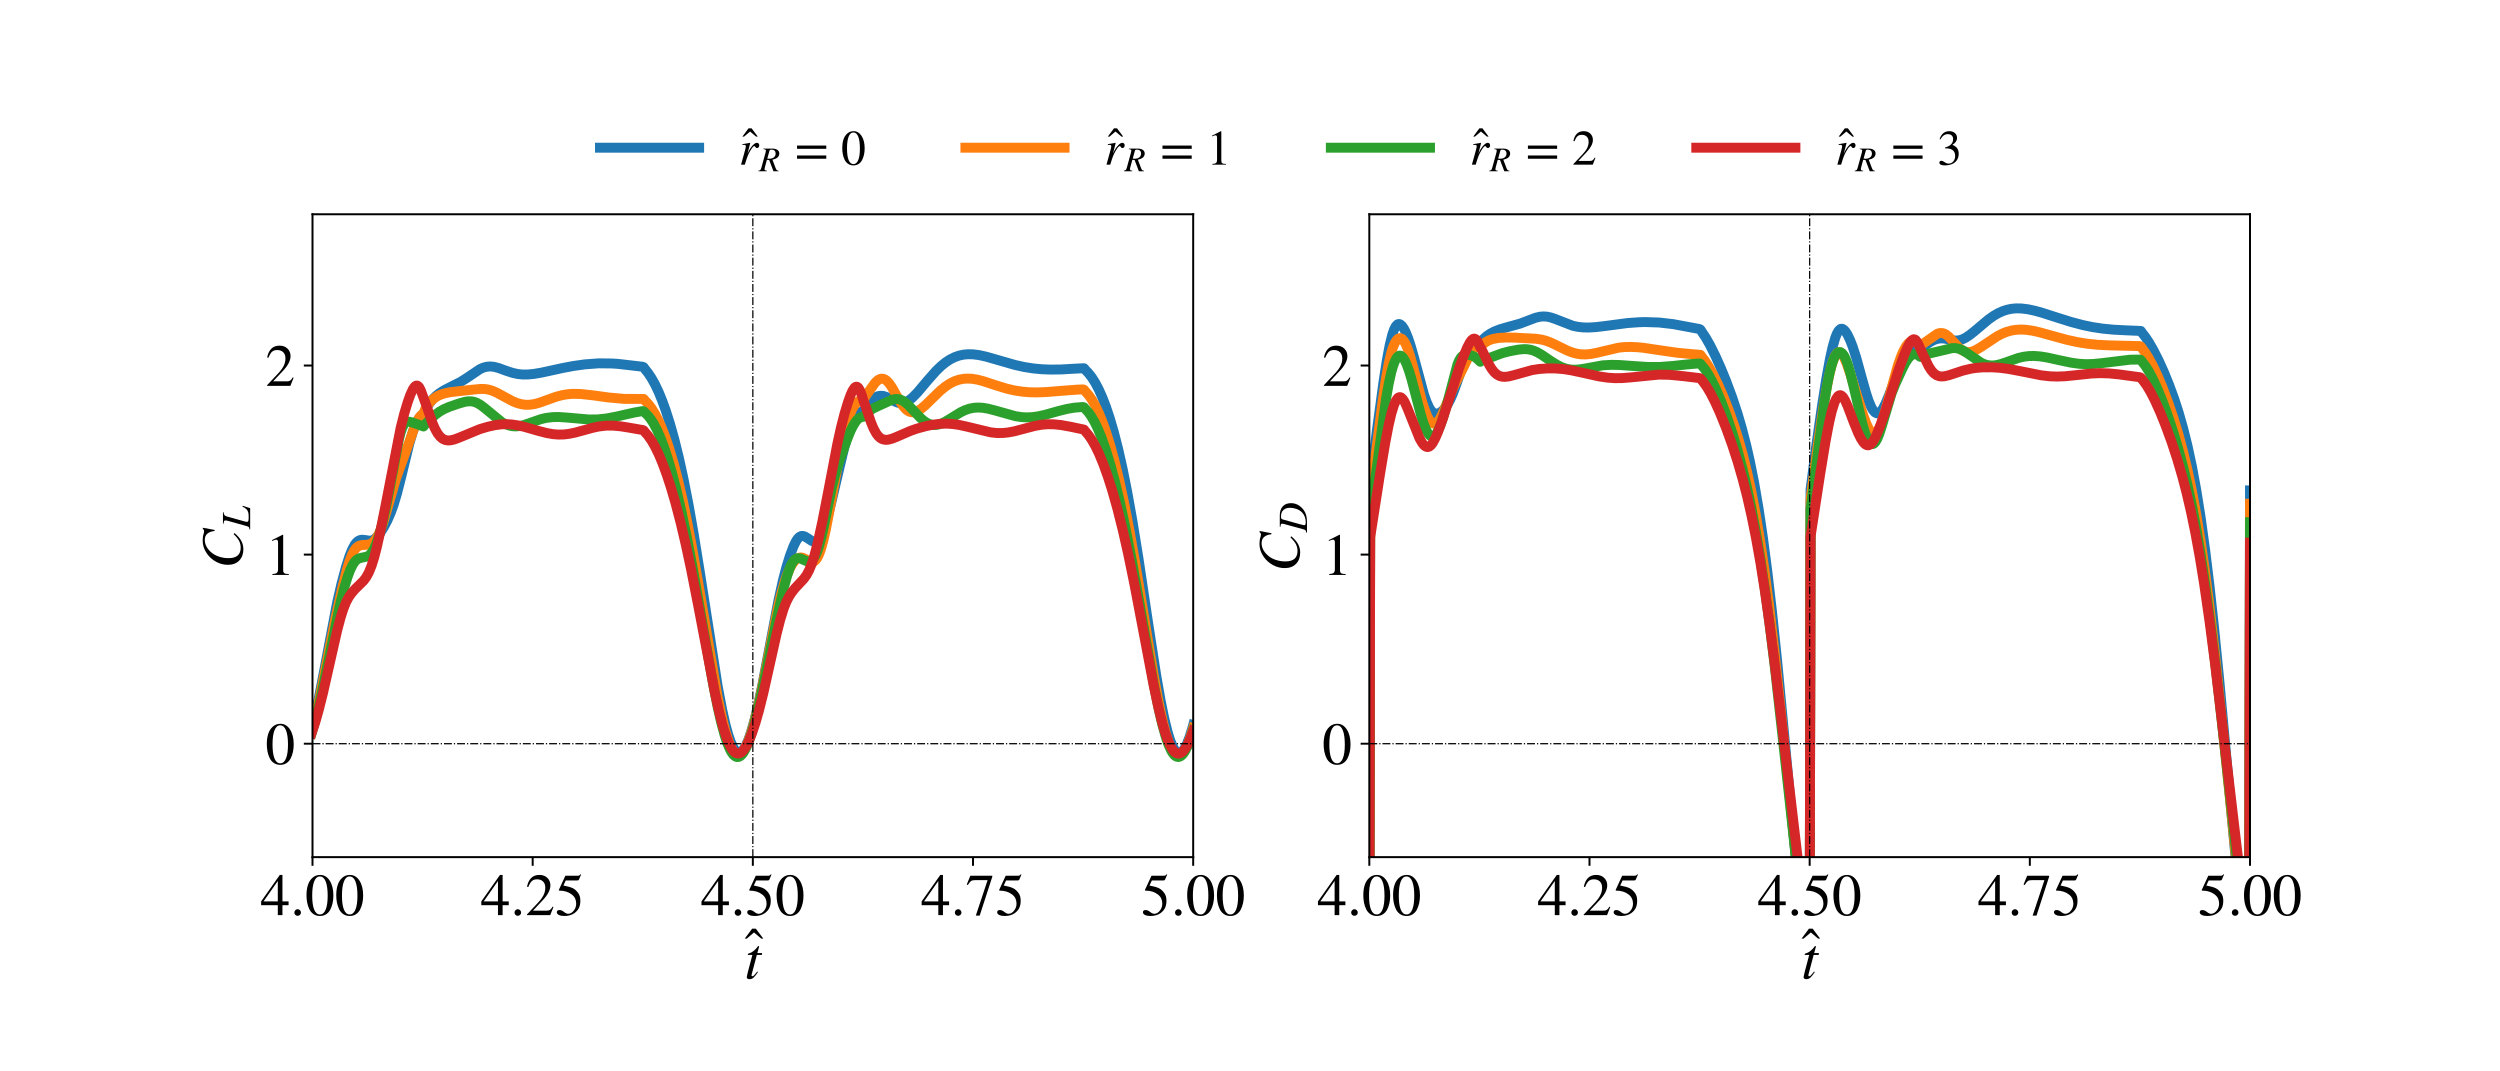 <?xml version="1.0" encoding="utf-8" standalone="no"?>
<!DOCTYPE svg PUBLIC "-//W3C//DTD SVG 1.1//EN"
  "http://www.w3.org/Graphics/SVG/1.1/DTD/svg11.dtd">
<!-- Created with matplotlib (https://matplotlib.org/) -->
<svg height="432pt" version="1.1" viewBox="0 0 1008 432" width="1008pt" xmlns="http://www.w3.org/2000/svg" xmlns:xlink="http://www.w3.org/1999/xlink">
 <defs>
  <style type="text/css">*{stroke-linecap:butt;stroke-linejoin:round;}</style>
 </defs>
 <g id="figure_1">
  <g id="patch_1">
   <path d="M 0 432 
L 1008 432 
L 1008 0 
L 0 0 
z
" style="fill:#ffffff;"/>
  </g>
  <g id="axes_1">
   <g id="patch_2">
    <path d="M 126 345.6 
L 481.091 345.6 
L 481.091 86.4 
L 126 86.4 
z
" style="fill:#ffffff;"/>
   </g>
   <g id="matplotlib.axis_1">
    <g id="xtick_1">
     <g id="line2d_1">
      <defs>
       <path d="M 0 0 
L 0 3.5 
" id="mf0dd7904be" style="stroke:#000000;stroke-width:0.8;"/>
      </defs>
      <g>
       <use style="fill:#ffffff;stroke:#000000;stroke-width:0.8;" x="126" xlink:href="#mf0dd7904be" y="345.6"/>
      </g>
     </g>
     <g id="text_1">
      <!-- 4.00 -->
      <g transform="translate(105 368.991)scale(0.24 -0.24)">
       <defs>
        <path d="M 47.297 16.703 
L 37 16.703 
L 37 0 
L 29.203 0 
L 29.203 16.703 
L 1.203 16.703 
L 1.203 23.094 
L 32.594 67.594 
L 37 67.594 
L 37 23.094 
L 47.297 23.094 
z
M 29.203 23.094 
L 29.203 57.406 
L 5.203 23.094 
z
" id="STIXGeneral-Regular-52"/>
        <path d="M 18.094 4.297 
Q 18.094 2.094 16.438 0.5 
Q 14.797 -1.094 12.5 -1.094 
Q 10.203 -1.094 8.594 0.5 
Q 7 2.094 7 4.391 
Q 7 6.703 8.641 8.344 
Q 10.297 10 12.594 10 
Q 14.797 10 16.438 8.297 
Q 18.094 6.594 18.094 4.297 
z
" id="STIXGeneral-Regular-46"/>
        <path d="M 47.594 33 
Q 47.594 26.297 46.297 20.344 
Q 45 14.406 42.453 9.406 
Q 39.906 4.406 35.406 1.5 
Q 30.906 -1.406 25 -1.406 
Q 18.906 -1.406 14.297 1.688 
Q 9.703 4.797 7.203 10 
Q 4.703 15.203 3.547 21.094 
Q 2.406 27 2.406 33.594 
Q 2.406 42.906 4.703 50.344 
Q 7 57.797 12.344 62.688 
Q 17.703 67.594 25.406 67.594 
Q 35.203 67.594 41.391 58 
Q 47.594 48.406 47.594 33 
z
M 38 32.5 
Q 38 48.297 34.641 56.641 
Q 31.297 65 24.797 65 
Q 18.594 65 15.297 56.594 
Q 12 48.203 12 32.906 
Q 12 17.5 15.297 9.344 
Q 18.594 1.203 25 1.203 
Q 31.297 1.203 34.641 9.344 
Q 38 17.5 38 32.5 
z
" id="STIXGeneral-Regular-48"/>
       </defs>
       <use xlink:href="#STIXGeneral-Regular-52"/>
       <use x="50" xlink:href="#STIXGeneral-Regular-46"/>
       <use x="75" xlink:href="#STIXGeneral-Regular-48"/>
       <use x="125" xlink:href="#STIXGeneral-Regular-48"/>
      </g>
     </g>
    </g>
    <g id="xtick_2">
     <g id="line2d_2">
      <g>
       <use style="fill:#ffffff;stroke:#000000;stroke-width:0.8;" x="214.773" xlink:href="#mf0dd7904be" y="345.6"/>
      </g>
     </g>
     <g id="text_2">
      <!-- 4.25 -->
      <g transform="translate(193.773 368.991)scale(0.24 -0.24)">
       <defs>
        <path d="M 47.406 13.703 
L 42 0 
L 2.906 0 
L 2.906 1.203 
L 20.703 20.094 
Q 27.703 27.406 30.703 33.5 
Q 33.703 39.594 33.703 46.094 
Q 33.703 52.797 30 56.5 
Q 26.297 60.203 19.797 60.203 
Q 14.406 60.203 11.25 57.391 
Q 8.094 54.594 5.094 47.203 
L 3 47.703 
Q 4.703 57 9.844 62.297 
Q 15 67.594 23.797 67.594 
Q 32.094 67.594 37.188 62.594 
Q 42.297 57.594 42.297 50 
Q 42.297 38.703 29.5 25.203 
L 13 7.594 
L 36.406 7.594 
Q 39.703 7.594 41.641 8.891 
Q 43.594 10.203 46 14.297 
z
" id="STIXGeneral-Regular-50"/>
        <path d="M 43.797 68.094 
L 40.203 59.594 
Q 39.594 58.297 37.5 58.297 
L 18.094 58.297 
L 14.094 49.797 
Q 25.094 47.703 30 45.25 
Q 34.906 42.797 39.094 37 
Q 42.594 32.203 42.594 24.297 
Q 42.594 17.094 40.25 12.188 
Q 37.906 7.297 32.797 3.5 
Q 26 -1.406 15.797 -1.406 
Q 10.094 -1.406 6.594 0.297 
Q 3.094 2 3.094 4.797 
Q 3.094 8.594 7.594 8.594 
Q 11.203 8.594 15 5.5 
Q 18.906 2.297 22.094 2.297 
Q 27.297 2.297 31.438 7.5 
Q 35.594 12.703 35.594 19.203 
Q 35.594 28.797 28.906 34.203 
Q 20.203 41.203 7.594 41.203 
Q 6.406 41.203 6.406 42 
L 6.5 42.5 
L 17.406 66.203 
L 38.094 66.203 
Q 39.797 66.203 40.75 66.703 
Q 41.703 67.203 42.906 68.797 
z
" id="STIXGeneral-Regular-53"/>
       </defs>
       <use xlink:href="#STIXGeneral-Regular-52"/>
       <use x="50" xlink:href="#STIXGeneral-Regular-46"/>
       <use x="75" xlink:href="#STIXGeneral-Regular-50"/>
       <use x="125" xlink:href="#STIXGeneral-Regular-53"/>
      </g>
     </g>
    </g>
    <g id="xtick_3">
     <g id="line2d_3">
      <g>
       <use style="fill:#ffffff;stroke:#000000;stroke-width:0.8;" x="303.545" xlink:href="#mf0dd7904be" y="345.6"/>
      </g>
     </g>
     <g id="text_3">
      <!-- 4.50 -->
      <g transform="translate(282.545 368.991)scale(0.24 -0.24)">
       <use xlink:href="#STIXGeneral-Regular-52"/>
       <use x="50" xlink:href="#STIXGeneral-Regular-46"/>
       <use x="75" xlink:href="#STIXGeneral-Regular-53"/>
       <use x="125" xlink:href="#STIXGeneral-Regular-48"/>
      </g>
     </g>
    </g>
    <g id="xtick_4">
     <g id="line2d_4">
      <g>
       <use style="fill:#ffffff;stroke:#000000;stroke-width:0.8;" x="392.318" xlink:href="#mf0dd7904be" y="345.6"/>
      </g>
     </g>
     <g id="text_4">
      <!-- 4.75 -->
      <g transform="translate(371.318 368.991)scale(0.24 -0.24)">
       <defs>
        <path d="M 44.906 64.594 
L 23.703 -0.797 
L 17.203 -0.797 
L 37 58.797 
L 15.5 58.797 
Q 11.203 58.797 9.094 57.297 
Q 7 55.797 3.797 50.594 
L 2 51.5 
L 8 66.203 
L 44.906 66.203 
z
" id="STIXGeneral-Regular-55"/>
       </defs>
       <use xlink:href="#STIXGeneral-Regular-52"/>
       <use x="50" xlink:href="#STIXGeneral-Regular-46"/>
       <use x="75" xlink:href="#STIXGeneral-Regular-55"/>
       <use x="125" xlink:href="#STIXGeneral-Regular-53"/>
      </g>
     </g>
    </g>
    <g id="xtick_5">
     <g id="line2d_5">
      <g>
       <use style="fill:#ffffff;stroke:#000000;stroke-width:0.8;" x="481.091" xlink:href="#mf0dd7904be" y="345.6"/>
      </g>
     </g>
     <g id="text_5">
      <!-- 5.00 -->
      <g transform="translate(460.091 368.991)scale(0.24 -0.24)">
       <use xlink:href="#STIXGeneral-Regular-53"/>
       <use x="50" xlink:href="#STIXGeneral-Regular-46"/>
       <use x="75" xlink:href="#STIXGeneral-Regular-48"/>
       <use x="125" xlink:href="#STIXGeneral-Regular-48"/>
      </g>
     </g>
    </g>
    <g id="text_6">
     <!-- $\^t$ -->
     <g transform="translate(300.185 394.591)scale(0.24 -0.24)">
      <defs>
       <path d="M -7.5 50.703 
L -10.906 50.703 
L -23.094 61 
L -35.203 50.703 
L -38.594 50.703 
L -26.203 67.406 
L -20 67.406 
z
" id="STIXGeneral-Regular-770"/>
       <path d="M 29.594 42.797 
L 29.094 39.594 
L 20.703 39.594 
L 12 6.797 
Q 11.797 6 11.797 5.406 
Q 11.797 3.797 13.297 3.797 
Q 14.5 3.797 16.094 5.344 
Q 17.703 6.906 21.406 11.703 
L 22.703 11 
Q 18.094 4 15.141 1.453 
Q 12.203 -1.094 8.406 -1.094 
Q 3.797 -1.094 3.797 2.594 
Q 3.797 3.594 5.406 10 
L 13.203 39.594 
L 5.703 39.594 
L 5.594 40.203 
Q 5.594 42 8.906 42.703 
Q 11.406 43.297 15.5 46.547 
Q 19.594 49.797 22.203 53.703 
Q 22.797 54.594 23.594 54.594 
Q 24.5 54.594 24.5 53.797 
Q 24.5 53.297 24.406 53.094 
L 21.594 42.797 
z
" id="STIXGeneral-Italic-116"/>
      </defs>
      <use transform="translate(39.043 16.594)" xlink:href="#STIXGeneral-Regular-770"/>
      <use transform="translate(0 0.203)" xlink:href="#STIXGeneral-Italic-116"/>
     </g>
    </g>
   </g>
   <g id="matplotlib.axis_2">
    <g id="ytick_1">
     <g id="line2d_6">
      <defs>
       <path d="M 0 0 
L -3.5 0 
" id="me089d698fd" style="stroke:#000000;stroke-width:0.8;"/>
      </defs>
      <g>
       <use style="fill:#ffffff;stroke:#000000;stroke-width:0.8;" x="126" xlink:href="#me089d698fd" y="299.859"/>
      </g>
     </g>
     <g id="text_7">
      <!-- 0 -->
      <g transform="translate(107 308.054)scale(0.24 -0.24)">
       <use xlink:href="#STIXGeneral-Regular-48"/>
      </g>
     </g>
    </g>
    <g id="ytick_2">
     <g id="line2d_7">
      <g>
       <use style="fill:#ffffff;stroke:#000000;stroke-width:0.8;" x="126" xlink:href="#me089d698fd" y="223.624"/>
      </g>
     </g>
     <g id="text_8">
      <!-- 1 -->
      <g transform="translate(107 231.819)scale(0.24 -0.24)">
       <defs>
        <path d="M 39.406 0 
L 11.797 0 
L 11.797 1.5 
Q 17.297 1.797 19.297 3.547 
Q 21.297 5.297 21.297 9.5 
L 21.297 54.406 
Q 21.297 59.297 18.297 59.297 
Q 16.906 59.297 13.797 58.094 
L 11.094 57.094 
L 11.094 58.5 
L 29 67.594 
L 29.906 67.297 
L 29.906 7.594 
Q 29.906 4.297 31.906 2.891 
Q 33.906 1.5 39.406 1.5 
z
" id="STIXGeneral-Regular-49"/>
       </defs>
       <use xlink:href="#STIXGeneral-Regular-49"/>
      </g>
     </g>
    </g>
    <g id="ytick_3">
     <g id="line2d_8">
      <g>
       <use style="fill:#ffffff;stroke:#000000;stroke-width:0.8;" x="126" xlink:href="#me089d698fd" y="147.388"/>
      </g>
     </g>
     <g id="text_9">
      <!-- 2 -->
      <g transform="translate(107 155.584)scale(0.24 -0.24)">
       <use xlink:href="#STIXGeneral-Regular-50"/>
      </g>
     </g>
    </g>
    <g id="text_10">
     <!-- $C_L$ -->
     <g transform="translate(97.791 229.32)rotate(-90)scale(0.24 -0.24)">
      <defs>
       <path d="M 68.906 66.406 
L 65.203 46.406 
L 63.406 46.703 
Q 61.594 63 48.5 63 
Q 37.594 63 28.594 53.297 
Q 23.297 47.703 20.547 39.703 
Q 17.797 31.703 17.797 23.203 
Q 17.797 2.703 35.297 2.703 
Q 41.5 2.703 46.641 5.297 
Q 51.797 7.906 58.203 14.594 
L 60 13.094 
Q 53.297 5.203 46.844 1.703 
Q 40.406 -1.797 32.703 -1.797 
Q 21 -1.797 13.797 5.141 
Q 6.594 12.094 6.594 24.297 
Q 6.594 34.594 11.688 43.938 
Q 16.797 53.297 25.297 59.297 
Q 35.5 66.594 47.203 66.594 
Q 54.094 66.594 58.906 64.906 
Q 60.906 64.203 63 64.203 
Q 65.703 64.203 66.797 66.406 
z
" id="STIXGeneral-Italic-67"/>
       <path d="M 55.906 18 
L 50.094 0 
L -0.797 0 
L -0.797 1.594 
Q 3.406 2 4.703 3.297 
Q 6 4.594 7.406 9.406 
L 19.594 53.203 
Q 20.703 56.906 20.703 59.406 
Q 20.703 61.594 19.141 62.5 
Q 17.594 63.406 13 63.703 
L 13 65.297 
L 40.297 65.297 
L 40.297 63.703 
Q 35.703 63.406 33.547 61.797 
Q 31.406 60.203 30.203 56 
L 18.203 13.094 
Q 17.203 9.297 17.203 7.703 
Q 17.203 5.406 19.391 4.5 
Q 21.594 3.594 27.703 3.594 
Q 35.406 3.594 38.75 4.297 
Q 42.094 5 45.703 7.406 
Q 49.797 10.094 53.906 18.594 
z
" id="STIXGeneral-Italic-76"/>
      </defs>
      <use transform="translate(0 0.406)" xlink:href="#STIXGeneral-Italic-67"/>
      <use transform="translate(66.7 -12.822)scale(0.7)" xlink:href="#STIXGeneral-Italic-76"/>
     </g>
    </g>
   </g>
   <g id="line2d_9">
    <path clip-path="url(#pf3cba62b9a)" d="M 125.645 293.587 
L 127.065 288.123 
L 128.486 281.754 
L 130.261 272.786 
L 135.943 242.893 
L 137.718 235.224 
L 139.493 228.634 
L 140.914 224.207 
L 141.979 221.561 
L 143.044 219.6 
L 143.755 218.694 
L 144.465 218.091 
L 145.175 217.747 
L 145.885 217.622 
L 146.95 217.707 
L 149.081 218.023 
L 149.791 217.927 
L 150.501 217.659 
L 151.211 217.198 
L 152.277 216.166 
L 153.342 214.787 
L 154.762 212.533 
L 156.183 209.847 
L 157.603 206.585 
L 158.668 203.635 
L 160.089 198.91 
L 161.864 191.897 
L 165.06 178.775 
L 166.48 173.988 
L 167.546 171.164 
L 168.256 169.704 
L 168.966 168.606 
L 169.676 167.881 
L 170.741 167.202 
L 171.452 165.336 
L 172.872 163.006 
L 174.292 161.165 
L 175.713 159.725 
L 177.133 158.576 
L 178.909 157.428 
L 181.394 156.139 
L 185.655 154.009 
L 188.141 152.446 
L 193.467 148.859 
L 194.888 148.225 
L 196.308 147.854 
L 197.728 147.753 
L 199.149 147.9 
L 200.924 148.355 
L 204.12 149.511 
L 206.606 150.329 
L 208.736 150.793 
L 210.512 150.988 
L 212.642 151.003 
L 215.128 150.782 
L 218.324 150.245 
L 226.846 148.385 
L 231.107 147.579 
L 235.723 146.92 
L 241.405 146.492 
L 246.731 146.555 
L 249.217 146.717 
L 259.159 147.875 
L 259.514 148.06 
L 260.224 149.04 
L 261.29 150.359 
L 262.71 152.489 
L 264.13 155.044 
L 265.551 158.041 
L 266.971 161.496 
L 268.391 165.412 
L 270.167 170.987 
L 271.942 177.358 
L 273.718 184.561 
L 275.493 192.639 
L 277.624 203.522 
L 279.754 215.647 
L 282.24 231.092 
L 289.342 276.526 
L 291.117 285.934 
L 292.538 292.259 
L 293.603 296.16 
L 294.668 299.268 
L 295.733 301.523 
L 296.444 302.545 
L 297.154 303.174 
L 297.864 303.414 
L 298.574 303.27 
L 299.284 302.753 
L 299.995 301.88 
L 300.705 300.667 
L 301.77 298.247 
L 302.835 295.167 
L 304.256 290.156 
L 305.676 284.25 
L 307.451 275.835 
L 309.937 262.806 
L 313.843 242.265 
L 315.619 234.25 
L 317.039 228.815 
L 318.459 224.203 
L 319.88 220.392 
L 320.945 218.203 
L 321.655 217.157 
L 322.365 216.461 
L 323.075 216.117 
L 323.786 216.09 
L 324.496 216.316 
L 325.561 216.956 
L 327.337 218.114 
L 328.047 218.351 
L 328.757 218.344 
L 329.467 218.035 
L 330.177 217.371 
L 330.887 216.324 
L 331.598 214.882 
L 332.663 211.994 
L 333.728 208.362 
L 335.149 202.68 
L 340.475 180.106 
L 341.895 175.283 
L 342.961 172.242 
L 344.381 169.05 
L 345.446 167.362 
L 346.156 166.593 
L 346.867 166.124 
L 347.577 165.97 
L 347.932 166.014 
L 348.287 165.824 
L 348.642 164.852 
L 349.352 163.736 
L 350.417 162.338 
L 351.838 160.929 
L 352.903 160.207 
L 353.968 159.747 
L 355.034 159.572 
L 356.099 159.641 
L 357.519 160.097 
L 359.65 161.246 
L 361.07 162.004 
L 362.135 162.402 
L 363.201 162.557 
L 364.266 162.464 
L 365.331 162.092 
L 366.397 161.496 
L 367.817 160.379 
L 369.947 158.221 
L 373.853 153.585 
L 377.404 149.559 
L 379.535 147.509 
L 381.31 146.08 
L 383.086 144.919 
L 384.861 144.031 
L 386.637 143.395 
L 388.412 143.003 
L 390.188 142.826 
L 392.318 142.863 
L 394.804 143.181 
L 397.645 143.814 
L 401.906 145.04 
L 409.363 147.18 
L 412.913 147.966 
L 416.464 148.534 
L 420.015 148.879 
L 423.566 149.019 
L 427.827 148.966 
L 433.509 148.64 
L 437.06 148.471 
L 437.77 149.3 
L 438.835 150.388 
L 440.255 152.207 
L 441.676 154.461 
L 443.096 157.179 
L 444.517 160.38 
L 445.937 164.084 
L 447.357 168.309 
L 449.133 174.368 
L 450.908 181.334 
L 452.684 189.253 
L 454.459 198.146 
L 456.59 210.06 
L 459.075 225.446 
L 462.981 251.532 
L 466.177 272.249 
L 467.953 282.414 
L 469.373 289.429 
L 470.793 295.21 
L 471.859 298.618 
L 472.924 301.168 
L 473.634 302.373 
L 474.344 303.174 
L 475.054 303.573 
L 475.765 303.573 
L 476.475 303.183 
L 477.185 302.419 
L 477.895 301.296 
L 478.605 299.832 
L 479.671 297.045 
L 480.736 293.611 
L 481.091 292.335 
L 481.091 292.335 
" style="fill:none;stroke:#1f77b4;stroke-linecap:square;stroke-width:4;"/>
   </g>
   <g id="line2d_10">
    <path clip-path="url(#pf3cba62b9a)" d="M 125.645 294.72 
L 127.065 289.445 
L 128.486 283.283 
L 130.261 274.576 
L 135.232 249.411 
L 138.073 236.75 
L 139.849 229.743 
L 140.914 226.264 
L 141.979 223.538 
L 142.689 222.178 
L 143.399 221.173 
L 144.11 220.482 
L 144.82 220.052 
L 145.885 219.758 
L 147.661 219.665 
L 148.726 219.521 
L 149.436 219.268 
L 150.146 218.845 
L 150.856 218.206 
L 151.567 217.314 
L 152.277 216.165 
L 153.342 213.886 
L 154.407 210.973 
L 155.828 206.283 
L 159.734 192.764 
L 161.509 187.828 
L 164.35 180.084 
L 167.191 172.063 
L 168.256 169.695 
L 168.966 168.471 
L 169.676 167.574 
L 170.741 166.646 
L 171.452 164.944 
L 172.872 162.804 
L 173.937 161.571 
L 175.003 160.619 
L 176.423 159.692 
L 177.843 159.048 
L 179.619 158.506 
L 181.749 158.095 
L 184.945 157.733 
L 190.627 157.111 
L 193.822 156.807 
L 195.598 156.866 
L 197.018 157.102 
L 198.439 157.522 
L 200.214 158.276 
L 203.055 159.818 
L 206.606 161.732 
L 208.381 162.467 
L 210.157 162.968 
L 211.932 163.206 
L 213.707 163.181 
L 215.483 162.916 
L 217.613 162.34 
L 220.809 161.182 
L 224.36 159.922 
L 226.846 159.28 
L 228.976 158.944 
L 231.107 158.799 
L 234.303 158.873 
L 239.274 159.423 
L 245.311 160.259 
L 251.702 160.829 
L 257.029 160.852 
L 259.514 160.848 
L 260.224 161.673 
L 261.29 162.777 
L 262.71 164.628 
L 264.13 166.921 
L 265.551 169.678 
L 266.971 172.903 
L 268.391 176.617 
L 269.812 180.815 
L 271.587 186.783 
L 273.363 193.559 
L 275.138 201.173 
L 276.914 209.616 
L 279.044 220.785 
L 281.53 235.026 
L 289.342 281.03 
L 291.117 289.459 
L 292.538 295.043 
L 293.603 298.436 
L 294.668 301.088 
L 295.378 302.419 
L 296.089 303.391 
L 296.799 304.007 
L 297.509 304.249 
L 298.219 304.143 
L 298.929 303.69 
L 299.639 302.902 
L 300.35 301.791 
L 301.415 299.549 
L 302.48 296.67 
L 303.545 293.208 
L 304.966 287.782 
L 306.741 279.881 
L 308.872 269.258 
L 313.488 245.807 
L 314.908 239.718 
L 316.329 234.664 
L 317.394 231.617 
L 318.459 229.185 
L 319.525 227.306 
L 320.59 225.946 
L 321.3 225.318 
L 322.01 224.927 
L 322.72 224.766 
L 323.431 224.83 
L 324.496 225.273 
L 326.626 226.493 
L 327.337 226.637 
L 328.047 226.485 
L 328.757 225.974 
L 329.467 225.046 
L 330.177 223.651 
L 330.887 221.77 
L 331.953 218.044 
L 333.018 213.353 
L 334.438 205.975 
L 339.055 180.655 
L 340.475 174.357 
L 341.54 170.426 
L 342.605 167.24 
L 343.671 164.794 
L 344.736 163.06 
L 345.446 162.26 
L 346.156 161.718 
L 346.867 161.407 
L 347.577 161.303 
L 347.932 161.328 
L 348.287 161.141 
L 348.997 159.701 
L 352.903 154.246 
L 353.968 153.276 
L 354.679 152.868 
L 355.389 152.677 
L 356.099 152.718 
L 356.809 152.997 
L 357.519 153.492 
L 358.585 154.651 
L 359.65 156.202 
L 361.78 159.956 
L 363.201 162.39 
L 364.266 163.926 
L 365.331 165.085 
L 366.041 165.638 
L 366.752 166.008 
L 367.462 166.204 
L 368.172 166.239 
L 368.882 166.127 
L 369.947 165.728 
L 371.368 164.841 
L 373.143 163.34 
L 375.274 161.267 
L 379.18 157.477 
L 381.31 155.75 
L 383.086 154.591 
L 384.861 153.711 
L 386.637 153.099 
L 388.412 152.75 
L 390.188 152.636 
L 391.963 152.732 
L 394.094 153.076 
L 396.579 153.726 
L 401.195 155.254 
L 405.812 156.68 
L 409.007 157.421 
L 412.203 157.915 
L 415.044 158.155 
L 418.24 158.22 
L 422.146 158.061 
L 427.827 157.589 
L 434.219 157.109 
L 436.705 157.003 
L 437.06 157.125 
L 437.77 157.991 
L 438.835 159.176 
L 440.255 161.173 
L 441.676 163.655 
L 443.096 166.636 
L 444.517 170.123 
L 445.937 174.114 
L 447.712 179.817 
L 449.488 186.324 
L 451.263 193.642 
L 453.394 203.511 
L 455.524 214.521 
L 458.01 228.655 
L 461.561 250.423 
L 465.112 272.025 
L 467.242 283.597 
L 468.663 290.264 
L 470.083 295.851 
L 471.148 299.232 
L 472.214 301.854 
L 472.924 303.159 
L 473.634 304.101 
L 474.344 304.68 
L 475.054 304.895 
L 475.765 304.751 
L 476.475 304.258 
L 477.185 303.43 
L 477.895 302.279 
L 478.96 299.985 
L 480.026 297.06 
L 481.091 293.559 
L 481.091 293.559 
" style="fill:none;stroke:#ff7f0e;stroke-linecap:square;stroke-width:4;"/>
   </g>
   <g id="line2d_11">
    <path clip-path="url(#pf3cba62b9a)" d="M 125.645 295.677 
L 127.065 290.817 
L 128.486 285.087 
L 130.261 276.868 
L 137.008 244.119 
L 138.783 237.064 
L 140.204 232.424 
L 141.269 229.631 
L 142.334 227.504 
L 143.044 226.473 
L 143.755 225.74 
L 144.465 225.271 
L 145.53 224.922 
L 148.016 224.403 
L 148.726 223.987 
L 149.436 223.339 
L 150.146 222.412 
L 150.856 221.171 
L 151.922 218.682 
L 152.987 215.444 
L 154.052 211.507 
L 155.473 205.316 
L 157.248 196.313 
L 160.799 177.323 
L 161.509 174.528 
L 162.219 172.426 
L 162.929 171.039 
L 163.64 170.288 
L 164.35 170.014 
L 165.06 170.038 
L 166.48 170.422 
L 169.321 171.43 
L 170.741 171.968 
L 171.452 171.04 
L 172.872 169.69 
L 175.358 167.369 
L 177.133 166.035 
L 178.909 165.007 
L 181.039 164.075 
L 184.945 162.724 
L 187.431 162.019 
L 188.851 161.804 
L 190.271 161.843 
L 191.337 162.077 
L 192.402 162.495 
L 193.822 163.316 
L 195.598 164.672 
L 202.345 170.228 
L 203.765 171.004 
L 205.185 171.548 
L 206.606 171.85 
L 208.026 171.922 
L 209.446 171.786 
L 211.222 171.381 
L 213.707 170.535 
L 217.969 169.039 
L 220.099 168.516 
L 222.94 168.169 
L 225.425 168.143 
L 228.621 168.364 
L 237.499 169.14 
L 241.049 169.097 
L 244.6 168.717 
L 248.861 167.896 
L 255.608 166.361 
L 259.159 165.738 
L 259.514 165.816 
L 260.224 166.561 
L 261.29 167.606 
L 262.355 168.95 
L 263.42 170.589 
L 264.841 173.244 
L 266.261 176.439 
L 267.681 180.164 
L 269.102 184.404 
L 270.877 190.42 
L 272.653 197.211 
L 274.783 206.366 
L 276.914 216.557 
L 279.399 229.628 
L 282.595 247.79 
L 287.566 276.077 
L 289.342 284.977 
L 290.762 291.219 
L 292.183 296.465 
L 293.248 299.665 
L 294.313 302.169 
L 295.023 303.435 
L 295.733 304.371 
L 296.444 304.974 
L 297.154 305.244 
L 297.864 305.182 
L 298.574 304.798 
L 299.284 304.1 
L 299.995 303.101 
L 301.06 301.066 
L 302.125 298.424 
L 303.19 295.217 
L 304.611 290.12 
L 306.031 284.166 
L 307.807 275.78 
L 313.488 248.182 
L 315.974 237.284 
L 317.394 232.036 
L 318.459 228.958 
L 319.169 227.407 
L 319.88 226.27 
L 320.59 225.526 
L 321.3 225.137 
L 322.01 225.041 
L 322.72 225.176 
L 324.141 225.8 
L 325.206 226.27 
L 325.916 226.415 
L 326.626 226.337 
L 327.337 225.965 
L 328.047 225.233 
L 328.757 224.089 
L 329.467 222.5 
L 330.177 220.438 
L 331.243 216.497 
L 332.663 209.982 
L 335.504 196.199 
L 336.924 190.675 
L 338.344 186.176 
L 341.54 177.196 
L 342.961 173.707 
L 344.026 171.563 
L 345.091 169.901 
L 345.801 169.08 
L 346.511 168.504 
L 347.222 168.183 
L 348.287 168.008 
L 348.997 166.94 
L 350.773 165.478 
L 352.193 164.62 
L 354.323 163.601 
L 356.454 162.647 
L 359.295 161.33 
L 360.36 160.994 
L 361.425 160.862 
L 362.491 160.966 
L 363.556 161.348 
L 364.621 161.978 
L 366.041 163.16 
L 368.172 165.376 
L 371.013 168.386 
L 372.433 169.623 
L 373.498 170.362 
L 374.919 171.032 
L 375.984 171.295 
L 377.049 171.356 
L 378.115 171.226 
L 379.535 170.793 
L 380.955 170.123 
L 383.086 168.84 
L 387.347 166.212 
L 389.122 165.373 
L 390.898 164.772 
L 392.673 164.42 
L 394.449 164.313 
L 396.224 164.419 
L 398.355 164.772 
L 401.195 165.499 
L 409.363 167.789 
L 411.848 168.169 
L 413.979 168.287 
L 416.109 168.203 
L 418.595 167.866 
L 421.436 167.231 
L 426.762 165.733 
L 430.313 164.856 
L 433.154 164.38 
L 435.994 164.14 
L 436.705 164.111 
L 437.06 164.227 
L 437.77 165.056 
L 438.835 166.232 
L 439.9 167.704 
L 441.321 170.125 
L 442.741 173.072 
L 444.161 176.54 
L 445.937 181.586 
L 447.712 187.399 
L 449.488 193.955 
L 451.618 202.789 
L 453.749 212.644 
L 456.235 225.337 
L 459.075 241.124 
L 465.467 277.427 
L 467.242 286.161 
L 468.663 292.228 
L 470.083 297.271 
L 471.148 300.299 
L 472.214 302.629 
L 472.924 303.774 
L 473.634 304.59 
L 474.344 305.074 
L 475.054 305.227 
L 475.765 305.056 
L 476.475 304.567 
L 477.185 303.776 
L 477.895 302.693 
L 478.96 300.553 
L 480.026 297.834 
L 481.091 294.577 
L 481.091 294.577 
" style="fill:none;stroke:#2ca02c;stroke-linecap:square;stroke-width:4;"/>
   </g>
   <g id="line2d_12">
    <path clip-path="url(#pf3cba62b9a)" d="M 125.645 295.593 
L 127.065 291.347 
L 128.486 286.38 
L 130.261 279.311 
L 132.747 268.3 
L 135.943 254.225 
L 137.363 248.89 
L 138.428 245.55 
L 139.493 242.881 
L 140.559 240.862 
L 141.624 239.324 
L 143.044 237.657 
L 144.82 235.906 
L 146.595 234.157 
L 147.661 232.72 
L 148.726 230.776 
L 149.791 228.168 
L 150.856 224.799 
L 151.922 220.69 
L 153.342 214.332 
L 155.473 203.684 
L 161.509 172.647 
L 162.929 166.973 
L 164.35 162.23 
L 165.415 159.253 
L 166.48 156.928 
L 167.191 155.905 
L 167.546 155.602 
L 167.901 155.456 
L 168.256 155.48 
L 168.611 155.684 
L 168.966 156.073 
L 169.676 157.404 
L 172.162 164.205 
L 174.292 170.344 
L 175.358 172.822 
L 176.423 174.74 
L 177.488 176.103 
L 178.553 176.973 
L 179.619 177.441 
L 180.684 177.598 
L 181.749 177.526 
L 183.17 177.191 
L 185.3 176.391 
L 193.467 173.019 
L 196.663 172.071 
L 199.504 171.442 
L 201.989 171.108 
L 204.12 171.024 
L 206.251 171.138 
L 208.736 171.504 
L 211.577 172.154 
L 216.903 173.694 
L 220.454 174.613 
L 222.94 175.044 
L 225.07 175.222 
L 227.201 175.185 
L 229.331 174.942 
L 231.817 174.444 
L 235.368 173.48 
L 238.919 172.502 
L 241.405 171.971 
L 244.245 171.633 
L 247.086 171.604 
L 250.282 171.898 
L 253.478 172.404 
L 258.804 173.337 
L 259.159 173.381 
L 259.514 173.549 
L 260.224 174.422 
L 261.29 175.65 
L 262.71 177.679 
L 264.13 180.148 
L 265.551 183.059 
L 266.971 186.398 
L 268.747 191.162 
L 270.522 196.575 
L 272.297 202.631 
L 274.428 210.756 
L 276.559 219.829 
L 278.689 229.793 
L 281.53 244.242 
L 288.277 279.53 
L 290.052 287.426 
L 291.472 292.849 
L 292.893 297.293 
L 293.958 299.913 
L 295.023 301.881 
L 295.733 302.82 
L 296.444 303.454 
L 297.154 303.789 
L 297.864 303.825 
L 298.574 303.572 
L 299.284 303.039 
L 299.995 302.237 
L 301.06 300.565 
L 302.125 298.37 
L 303.19 295.693 
L 304.611 291.434 
L 306.031 286.451 
L 307.807 279.342 
L 310.292 268.251 
L 313.133 255.562 
L 314.553 250.003 
L 315.974 245.398 
L 317.039 242.694 
L 318.104 240.604 
L 319.169 238.949 
L 320.59 237.13 
L 322.365 235.247 
L 324.141 233.343 
L 325.206 231.83 
L 326.271 229.85 
L 327.337 227.228 
L 328.402 223.875 
L 329.822 218.332 
L 331.598 210.181 
L 334.083 197.421 
L 337.634 178.888 
L 339.055 172.46 
L 340.475 166.909 
L 341.895 162.192 
L 342.961 159.238 
L 343.671 157.657 
L 344.381 156.516 
L 344.736 156.153 
L 345.091 155.951 
L 345.446 155.92 
L 345.801 156.076 
L 346.156 156.417 
L 346.867 157.672 
L 347.577 159.64 
L 348.287 162.031 
L 348.997 163.816 
L 351.128 170.145 
L 352.193 172.73 
L 353.258 174.697 
L 353.968 175.669 
L 354.679 176.389 
L 355.389 176.884 
L 356.099 177.187 
L 357.164 177.357 
L 358.229 177.261 
L 359.65 176.881 
L 361.425 176.184 
L 367.107 173.72 
L 369.592 172.843 
L 373.498 171.783 
L 376.339 171.221 
L 379.18 170.882 
L 381.665 170.813 
L 384.151 170.966 
L 386.637 171.321 
L 389.833 172.013 
L 399.42 174.326 
L 401.906 174.59 
L 404.391 174.584 
L 406.522 174.366 
L 409.007 173.897 
L 412.558 172.964 
L 417.175 171.743 
L 420.015 171.243 
L 422.501 171.047 
L 424.987 171.086 
L 427.827 171.384 
L 431.733 172.083 
L 437.06 173.213 
L 437.77 174.104 
L 438.835 175.36 
L 440.255 177.425 
L 441.676 179.93 
L 443.096 182.874 
L 444.872 187.156 
L 446.647 192.088 
L 448.423 197.662 
L 450.553 205.198 
L 452.684 213.671 
L 454.814 223.071 
L 457.3 235.115 
L 460.496 251.873 
L 465.112 276.151 
L 466.887 284.457 
L 468.308 290.306 
L 469.728 295.251 
L 470.793 298.283 
L 471.859 300.687 
L 472.924 302.432 
L 473.634 303.218 
L 474.344 303.7 
L 475.054 303.884 
L 475.765 303.772 
L 476.475 303.377 
L 477.185 302.708 
L 477.895 301.778 
L 478.96 299.925 
L 480.026 297.566 
L 481.091 294.737 
L 481.091 294.737 
" style="fill:none;stroke:#d62728;stroke-linecap:square;stroke-width:4;"/>
   </g>
   <g id="line2d_13">
    <path clip-path="url(#pf3cba62b9a)" d="M 126 299.859 
L 481.091 299.859 
" style="fill:none;stroke:#000000;stroke-dasharray:3.2,0.8,0.5,0.8;stroke-dashoffset:0;stroke-width:0.5;"/>
   </g>
   <g id="line2d_14">
    <path clip-path="url(#pf3cba62b9a)" d="M 303.545 345.6 
L 303.545 86.4 
" style="fill:none;stroke:#000000;stroke-dasharray:3.2,0.8,0.5,0.8;stroke-dashoffset:0;stroke-width:0.5;"/>
   </g>
   <g id="patch_3">
    <path d="M 126 345.6 
L 126 86.4 
" style="fill:none;stroke:#000000;stroke-linecap:square;stroke-linejoin:miter;stroke-width:0.8;"/>
   </g>
   <g id="patch_4">
    <path d="M 481.091 345.6 
L 481.091 86.4 
" style="fill:none;stroke:#000000;stroke-linecap:square;stroke-linejoin:miter;stroke-width:0.8;"/>
   </g>
   <g id="patch_5">
    <path d="M 126 345.6 
L 481.091 345.6 
" style="fill:none;stroke:#000000;stroke-linecap:square;stroke-linejoin:miter;stroke-width:0.8;"/>
   </g>
   <g id="patch_6">
    <path d="M 126 86.4 
L 481.091 86.4 
" style="fill:none;stroke:#000000;stroke-linecap:square;stroke-linejoin:miter;stroke-width:0.8;"/>
   </g>
   <g id="legend_1">
    <g id="line2d_15">
     <path d="M 241.91 59.55 
L 281.894 59.55 
" style="fill:none;stroke:#1f77b4;stroke-linecap:square;stroke-width:4;"/>
    </g>
    <g id="line2d_16"/>
    <g id="text_11">
     <!-- $\hat r_R$ = 0 -->
     <g transform="translate(297.888 66.547)scale(0.2 -0.2)">
      <defs>
       <path d="M 17.594 22.297 
L 19.203 25.797 
Q 22.594 33.297 28.594 39.594 
Q 32.906 44.094 36.5 44.094 
Q 38.594 44.094 39.891 42.688 
Q 41.203 41.297 41.203 39 
Q 41.203 36.703 39.953 35.141 
Q 38.703 33.594 36.5 33.594 
Q 34.594 33.594 33 36.203 
Q 32.203 37.594 31.406 37.594 
Q 28.703 37.594 23.203 28.203 
Q 19.797 22.406 17.75 17.25 
Q 15.703 12.094 12.094 0 
L 4.5 0 
L 12.594 29.203 
Q 14.203 35.094 14.203 37.406 
Q 14.203 40 10.406 40 
Q 9.594 40 7.297 39.703 
L 7.297 41.406 
L 22.797 44.094 
L 23.094 43.906 
z
" id="STIXGeneral-Italic-114"/>
       <path d="M 13.203 65.297 
L 38.406 65.297 
Q 48.094 65.297 53.438 61.5 
Q 58.797 57.703 58.797 51.203 
Q 58.797 43.406 52.203 38.406 
Q 48.297 35.406 39.094 33.297 
L 48 9.797 
Q 49.703 5.203 51.547 3.391 
Q 53.406 1.594 56.703 1.594 
L 56.703 0 
L 42 0 
L 29.703 32.406 
L 23.094 32.906 
L 17.594 12.594 
Q 16.297 8 16.297 6.297 
Q 16.297 4 17.594 3 
Q 18.906 2 23 1.594 
L 23 0 
L -1.297 0 
L -1.297 1.594 
Q 2.703 2.094 4.344 3.797 
Q 6 5.5 7.203 10.094 
L 19.094 53.203 
Q 20.297 57.797 20.297 59.5 
Q 20.297 61.297 18.906 62.297 
Q 17.703 63.094 13.203 63.703 
z
M 30.594 59.297 
L 24.297 36.594 
Q 27.406 36.094 29.406 36.094 
Q 38.297 36.094 43.297 40.094 
Q 48.297 44.094 48.297 51.094 
Q 48.297 56.297 45.188 59.297 
Q 42.094 62.297 36.297 62.297 
Q 31.406 62.297 30.594 59.297 
z
" id="STIXGeneral-Italic-82"/>
       <path id="STIXGeneral-Regular-32"/>
       <path d="M 63.703 32 
L 4.797 32 
L 4.797 38.594 
L 63.703 38.594 
z
M 63.703 12 
L 4.797 12 
L 4.797 18.594 
L 63.703 18.594 
z
" id="STIXGeneral-Regular-61"/>
      </defs>
      <use transform="translate(45.766 6.594)" xlink:href="#STIXGeneral-Regular-770"/>
      <use transform="translate(0 0.703)" xlink:href="#STIXGeneral-Italic-114"/>
      <use transform="translate(40.443 -12.525)scale(0.7)" xlink:href="#STIXGeneral-Italic-82"/>
      <use transform="translate(87.623 0.703)" xlink:href="#STIXGeneral-Regular-32"/>
      <use transform="translate(112.623 0.703)" xlink:href="#STIXGeneral-Regular-61"/>
      <use transform="translate(181.123 0.703)" xlink:href="#STIXGeneral-Regular-32"/>
      <use transform="translate(206.123 0.703)" xlink:href="#STIXGeneral-Regular-48"/>
     </g>
    </g>
    <g id="line2d_17">
     <path d="M 389.251 59.55 
L 429.235 59.55 
" style="fill:none;stroke:#ff7f0e;stroke-linecap:square;stroke-width:4;"/>
    </g>
    <g id="line2d_18"/>
    <g id="text_12">
     <!-- $\hat r_R$ = 1 -->
     <g transform="translate(445.229 66.547)scale(0.2 -0.2)">
      <use transform="translate(45.766 6.594)" xlink:href="#STIXGeneral-Regular-770"/>
      <use transform="translate(0 0.703)" xlink:href="#STIXGeneral-Italic-114"/>
      <use transform="translate(40.443 -12.525)scale(0.7)" xlink:href="#STIXGeneral-Italic-82"/>
      <use transform="translate(87.623 0.703)" xlink:href="#STIXGeneral-Regular-32"/>
      <use transform="translate(112.623 0.703)" xlink:href="#STIXGeneral-Regular-61"/>
      <use transform="translate(181.123 0.703)" xlink:href="#STIXGeneral-Regular-32"/>
      <use transform="translate(206.123 0.703)" xlink:href="#STIXGeneral-Regular-49"/>
     </g>
    </g>
    <g id="line2d_19">
     <path d="M 536.592 59.55 
L 576.576 59.55 
" style="fill:none;stroke:#2ca02c;stroke-linecap:square;stroke-width:4;"/>
    </g>
    <g id="line2d_20"/>
    <g id="text_13">
     <!-- $\hat r_R$ = 2 -->
     <g transform="translate(592.57 66.547)scale(0.2 -0.2)">
      <use transform="translate(45.766 6.594)" xlink:href="#STIXGeneral-Regular-770"/>
      <use transform="translate(0 0.703)" xlink:href="#STIXGeneral-Italic-114"/>
      <use transform="translate(40.443 -12.525)scale(0.7)" xlink:href="#STIXGeneral-Italic-82"/>
      <use transform="translate(87.623 0.703)" xlink:href="#STIXGeneral-Regular-32"/>
      <use transform="translate(112.623 0.703)" xlink:href="#STIXGeneral-Regular-61"/>
      <use transform="translate(181.123 0.703)" xlink:href="#STIXGeneral-Regular-32"/>
      <use transform="translate(206.123 0.703)" xlink:href="#STIXGeneral-Regular-50"/>
     </g>
    </g>
    <g id="line2d_21">
     <path d="M 683.933 59.55 
L 723.917 59.55 
" style="fill:none;stroke:#d62728;stroke-linecap:square;stroke-width:4;"/>
    </g>
    <g id="line2d_22"/>
    <g id="text_14">
     <!-- $\hat r_R$ = 3 -->
     <g transform="translate(739.911 66.547)scale(0.2 -0.2)">
      <defs>
       <path d="M 6.094 51 
L 4.5 51.406 
Q 6.797 58.906 11.688 63.25 
Q 16.594 67.594 24.094 67.594 
Q 31.094 67.594 35.391 63.797 
Q 39.703 60 39.703 53.906 
Q 39.703 45.703 30.406 40.094 
Q 35.906 37.703 38.703 34.797 
Q 43.094 29.906 43.094 21.906 
Q 43.094 13.906 38.5 7.906 
Q 35.094 3.297 28.75 0.938 
Q 22.406 -1.406 15.297 -1.406 
Q 4.094 -1.406 4.094 4.297 
Q 4.094 5.906 5.297 6.906 
Q 6.5 7.906 8.203 7.906 
Q 10.703 7.906 14.297 5.297 
Q 18.703 2.203 22.906 2.203 
Q 28.406 2.203 32.156 6.641 
Q 35.906 11.094 35.906 17.5 
Q 35.906 29 25.5 32 
Q 22.406 33 15.297 33 
L 15.297 34.406 
Q 20.906 36.297 23.703 38 
Q 31.797 42.594 31.797 51.406 
Q 31.797 56.406 28.938 59 
Q 26.094 61.594 21 61.594 
Q 12 61.594 6.094 51 
z
" id="STIXGeneral-Regular-51"/>
      </defs>
      <use transform="translate(45.766 6.594)" xlink:href="#STIXGeneral-Regular-770"/>
      <use transform="translate(0 0.703)" xlink:href="#STIXGeneral-Italic-114"/>
      <use transform="translate(40.443 -12.525)scale(0.7)" xlink:href="#STIXGeneral-Italic-82"/>
      <use transform="translate(87.623 0.703)" xlink:href="#STIXGeneral-Regular-32"/>
      <use transform="translate(112.623 0.703)" xlink:href="#STIXGeneral-Regular-61"/>
      <use transform="translate(181.123 0.703)" xlink:href="#STIXGeneral-Regular-32"/>
      <use transform="translate(206.123 0.703)" xlink:href="#STIXGeneral-Regular-51"/>
     </g>
    </g>
   </g>
  </g>
  <g id="axes_2">
   <g id="patch_7">
    <path d="M 552.109 345.6 
L 907.2 345.6 
L 907.2 86.4 
L 552.109 86.4 
z
" style="fill:#ffffff;"/>
   </g>
   <g id="matplotlib.axis_3">
    <g id="xtick_6">
     <g id="line2d_23">
      <g>
       <use style="fill:#ffffff;stroke:#000000;stroke-width:0.8;" x="552.109" xlink:href="#mf0dd7904be" y="345.6"/>
      </g>
     </g>
     <g id="text_15">
      <!-- 4.00 -->
      <g transform="translate(531.109 368.991)scale(0.24 -0.24)">
       <use xlink:href="#STIXGeneral-Regular-52"/>
       <use x="50" xlink:href="#STIXGeneral-Regular-46"/>
       <use x="75" xlink:href="#STIXGeneral-Regular-48"/>
       <use x="125" xlink:href="#STIXGeneral-Regular-48"/>
      </g>
     </g>
    </g>
    <g id="xtick_7">
     <g id="line2d_24">
      <g>
       <use style="fill:#ffffff;stroke:#000000;stroke-width:0.8;" x="640.882" xlink:href="#mf0dd7904be" y="345.6"/>
      </g>
     </g>
     <g id="text_16">
      <!-- 4.25 -->
      <g transform="translate(619.882 368.991)scale(0.24 -0.24)">
       <use xlink:href="#STIXGeneral-Regular-52"/>
       <use x="50" xlink:href="#STIXGeneral-Regular-46"/>
       <use x="75" xlink:href="#STIXGeneral-Regular-50"/>
       <use x="125" xlink:href="#STIXGeneral-Regular-53"/>
      </g>
     </g>
    </g>
    <g id="xtick_8">
     <g id="line2d_25">
      <g>
       <use style="fill:#ffffff;stroke:#000000;stroke-width:0.8;" x="729.655" xlink:href="#mf0dd7904be" y="345.6"/>
      </g>
     </g>
     <g id="text_17">
      <!-- 4.50 -->
      <g transform="translate(708.655 368.991)scale(0.24 -0.24)">
       <use xlink:href="#STIXGeneral-Regular-52"/>
       <use x="50" xlink:href="#STIXGeneral-Regular-46"/>
       <use x="75" xlink:href="#STIXGeneral-Regular-53"/>
       <use x="125" xlink:href="#STIXGeneral-Regular-48"/>
      </g>
     </g>
    </g>
    <g id="xtick_9">
     <g id="line2d_26">
      <g>
       <use style="fill:#ffffff;stroke:#000000;stroke-width:0.8;" x="818.427" xlink:href="#mf0dd7904be" y="345.6"/>
      </g>
     </g>
     <g id="text_18">
      <!-- 4.75 -->
      <g transform="translate(797.427 368.991)scale(0.24 -0.24)">
       <use xlink:href="#STIXGeneral-Regular-52"/>
       <use x="50" xlink:href="#STIXGeneral-Regular-46"/>
       <use x="75" xlink:href="#STIXGeneral-Regular-55"/>
       <use x="125" xlink:href="#STIXGeneral-Regular-53"/>
      </g>
     </g>
    </g>
    <g id="xtick_10">
     <g id="line2d_27">
      <g>
       <use style="fill:#ffffff;stroke:#000000;stroke-width:0.8;" x="907.2" xlink:href="#mf0dd7904be" y="345.6"/>
      </g>
     </g>
     <g id="text_19">
      <!-- 5.00 -->
      <g transform="translate(886.2 368.991)scale(0.24 -0.24)">
       <use xlink:href="#STIXGeneral-Regular-53"/>
       <use x="50" xlink:href="#STIXGeneral-Regular-46"/>
       <use x="75" xlink:href="#STIXGeneral-Regular-48"/>
       <use x="125" xlink:href="#STIXGeneral-Regular-48"/>
      </g>
     </g>
    </g>
    <g id="text_20">
     <!-- $\^t$ -->
     <g transform="translate(726.295 394.591)scale(0.24 -0.24)">
      <use transform="translate(39.043 16.594)" xlink:href="#STIXGeneral-Regular-770"/>
      <use transform="translate(0 0.203)" xlink:href="#STIXGeneral-Italic-116"/>
     </g>
    </g>
   </g>
   <g id="matplotlib.axis_4">
    <g id="ytick_4">
     <g id="line2d_28">
      <g>
       <use style="fill:#ffffff;stroke:#000000;stroke-width:0.8;" x="552.109" xlink:href="#me089d698fd" y="299.859"/>
      </g>
     </g>
     <g id="text_21">
      <!-- 0 -->
      <g transform="translate(533.109 308.054)scale(0.24 -0.24)">
       <use xlink:href="#STIXGeneral-Regular-48"/>
      </g>
     </g>
    </g>
    <g id="ytick_5">
     <g id="line2d_29">
      <g>
       <use style="fill:#ffffff;stroke:#000000;stroke-width:0.8;" x="552.109" xlink:href="#me089d698fd" y="223.624"/>
      </g>
     </g>
     <g id="text_22">
      <!-- 1 -->
      <g transform="translate(533.109 231.819)scale(0.24 -0.24)">
       <use xlink:href="#STIXGeneral-Regular-49"/>
      </g>
     </g>
    </g>
    <g id="ytick_6">
     <g id="line2d_30">
      <g>
       <use style="fill:#ffffff;stroke:#000000;stroke-width:0.8;" x="552.109" xlink:href="#me089d698fd" y="147.388"/>
      </g>
     </g>
     <g id="text_23">
      <!-- 2 -->
      <g transform="translate(533.109 155.584)scale(0.24 -0.24)">
       <use xlink:href="#STIXGeneral-Regular-50"/>
      </g>
     </g>
    </g>
    <g id="text_24">
     <!-- $C_D$ -->
     <g transform="translate(523.9 230.64)rotate(-90)scale(0.24 -0.24)">
      <defs>
       <path d="M 13.094 65.297 
L 40.797 65.297 
Q 54.203 65.297 62.094 58.297 
Q 70 51.297 70 38.406 
Q 70 20.703 54 8.297 
Q 43.406 0 24.906 0 
L -0.797 0 
L -0.797 1.594 
Q 3.5 2.406 4.844 3.594 
Q 6.203 4.797 7.406 9.203 
L 19.594 53.703 
Q 20.703 57.594 20.703 59.594 
Q 20.703 61.703 19.094 62.641 
Q 17.5 63.594 13.094 63.703 
z
M 31 58.406 
L 19.203 16.203 
Q 17 8.203 17 6.703 
Q 17 3 23.797 3 
Q 38.594 3 47.906 12 
Q 53.094 17 56 24.953 
Q 58.906 32.906 58.906 40.797 
Q 58.906 52.906 51.094 58.797 
Q 46.406 62.297 38 62.297 
Q 34.797 62.297 33.25 61.547 
Q 31.703 60.797 31 58.406 
z
" id="STIXGeneral-Italic-68"/>
      </defs>
      <use transform="translate(0 0.406)" xlink:href="#STIXGeneral-Italic-67"/>
      <use transform="translate(66.7 -12.822)scale(0.7)" xlink:href="#STIXGeneral-Italic-68"/>
     </g>
    </g>
   </g>
   <g id="line2d_31">
    <path clip-path="url(#pe839673f0f)" d="M 551.754 398.639 
L 552.109 401.651 
L 552.464 195.094 
L 555.305 172.53 
L 557.791 154.241 
L 559.211 145.071 
L 560.276 139.372 
L 561.341 135.021 
L 562.052 132.953 
L 562.762 131.557 
L 563.472 130.81 
L 563.827 130.66 
L 564.182 130.65 
L 564.537 130.767 
L 565.247 131.349 
L 565.958 132.337 
L 566.668 133.676 
L 567.733 136.274 
L 568.798 139.48 
L 570.219 144.482 
L 574.125 158.993 
L 575.19 162.046 
L 576.255 164.381 
L 576.965 165.488 
L 577.676 166.239 
L 578.386 166.668 
L 579.096 166.812 
L 579.806 166.714 
L 580.516 166.415 
L 581.582 165.643 
L 582.647 164.5 
L 583.712 162.977 
L 584.777 161.023 
L 585.843 158.612 
L 587.263 154.77 
L 591.169 143.537 
L 592.234 141.187 
L 593.3 139.421 
L 594.01 138.616 
L 594.72 138.136 
L 595.43 137.999 
L 596.14 138.223 
L 596.495 138.468 
L 596.851 138.484 
L 597.206 137.684 
L 597.916 136.877 
L 599.336 135.587 
L 600.757 134.59 
L 602.532 133.65 
L 604.663 132.811 
L 607.148 132.071 
L 612.83 130.499 
L 615.67 129.43 
L 619.221 128.092 
L 620.997 127.685 
L 622.417 127.58 
L 623.837 127.687 
L 625.258 127.996 
L 627.033 128.601 
L 634.135 131.346 
L 636.266 131.796 
L 638.396 132.02 
L 640.527 132.061 
L 643.367 131.899 
L 647.273 131.435 
L 656.151 130.259 
L 660.767 129.928 
L 663.253 129.852 
L 668.934 130.036 
L 674.615 130.688 
L 685.268 132.673 
L 685.623 132.893 
L 686.333 134.014 
L 687.754 136.139 
L 689.529 139.255 
L 691.66 143.537 
L 693.79 148.303 
L 695.921 153.492 
L 698.407 160.185 
L 700.537 166.624 
L 702.313 172.686 
L 704.088 179.581 
L 705.508 185.818 
L 707.284 194.724 
L 709.059 205.048 
L 710.835 216.978 
L 712.61 230.6 
L 714.386 245.897 
L 716.516 266.257 
L 719.357 296.008 
L 725.749 364.143 
L 727.879 384.245 
L 729.655 399.434 
L 730.01 197.41 
L 732.14 181.032 
L 734.626 163.695 
L 736.401 152.534 
L 737.822 144.773 
L 738.887 139.99 
L 739.952 136.265 
L 740.662 134.477 
L 741.373 133.269 
L 742.083 132.643 
L 742.438 132.546 
L 742.793 132.572 
L 743.503 132.982 
L 744.213 133.798 
L 744.923 134.945 
L 745.989 137.179 
L 747.054 139.938 
L 748.474 144.386 
L 750.605 152.135 
L 752.38 158.446 
L 753.446 161.657 
L 754.511 164.187 
L 755.221 165.409 
L 755.931 166.23 
L 756.641 166.633 
L 756.997 166.684 
L 757.707 166.458 
L 758.417 165.836 
L 759.127 164.854 
L 760.192 162.838 
L 761.613 159.411 
L 766.584 146.45 
L 767.649 144.292 
L 768.715 142.538 
L 769.78 141.222 
L 770.49 140.609 
L 771.2 140.228 
L 771.91 140.09 
L 772.621 140.202 
L 773.331 140.58 
L 774.396 141.365 
L 774.751 140.653 
L 775.461 139.976 
L 776.882 138.808 
L 778.302 137.844 
L 779.722 137.11 
L 780.788 136.715 
L 782.208 136.443 
L 783.628 136.449 
L 785.404 136.77 
L 788.245 137.324 
L 789.665 137.267 
L 791.085 136.881 
L 792.506 136.194 
L 794.281 135.002 
L 796.057 133.6 
L 801.738 128.82 
L 803.869 127.319 
L 805.644 126.288 
L 807.419 125.479 
L 809.195 124.892 
L 810.97 124.521 
L 812.746 124.341 
L 814.876 124.359 
L 817.717 124.702 
L 820.558 125.321 
L 823.399 126.115 
L 829.08 127.941 
L 835.117 129.837 
L 839.733 131.056 
L 843.639 131.873 
L 847.9 132.518 
L 852.161 132.927 
L 857.132 133.183 
L 863.169 133.44 
L 863.879 134.431 
L 864.944 135.786 
L 866.365 137.905 
L 868.14 140.963 
L 870.271 145.151 
L 872.401 149.84 
L 874.532 155.051 
L 876.662 160.886 
L 878.438 166.369 
L 880.213 172.586 
L 881.989 179.72 
L 883.764 187.98 
L 885.539 197.598 
L 887.315 208.758 
L 889.09 221.598 
L 890.866 236.172 
L 892.641 252.429 
L 894.772 273.857 
L 897.968 308.662 
L 902.584 358.954 
L 905.069 383.304 
L 906.845 399.005 
L 907.2 197.728 
L 907.2 197.728 
" style="fill:none;stroke:#1f77b4;stroke-linecap:square;stroke-width:4;"/>
   </g>
   <g id="line2d_32">
    <path clip-path="url(#pe839673f0f)" d="M 551.754 393.751 
L 552.109 396.587 
L 552.464 200.317 
L 557.435 161.972 
L 558.856 152.434 
L 559.921 146.595 
L 560.986 142.131 
L 561.697 139.911 
L 562.407 138.26 
L 563.117 137.136 
L 563.827 136.504 
L 564.537 136.335 
L 565.247 136.622 
L 565.958 137.355 
L 566.668 138.526 
L 567.378 140.121 
L 568.443 143.219 
L 569.864 148.353 
L 573.415 162.051 
L 574.48 165.353 
L 575.545 167.969 
L 576.255 169.279 
L 576.965 170.205 
L 577.676 170.726 
L 578.386 170.858 
L 579.096 170.582 
L 579.806 169.924 
L 580.516 168.923 
L 581.582 166.877 
L 583.002 163.491 
L 585.843 156.573 
L 587.618 152.986 
L 590.104 148.015 
L 592.589 142.914 
L 593.655 141.256 
L 594.365 140.478 
L 595.075 140.008 
L 595.785 139.875 
L 596.851 140.083 
L 597.206 139.415 
L 597.916 138.741 
L 599.336 137.738 
L 600.757 137.058 
L 602.177 136.62 
L 604.307 136.257 
L 607.148 136.085 
L 610.699 136.133 
L 619.221 136.574 
L 621.707 136.954 
L 623.482 137.436 
L 625.613 138.265 
L 628.454 139.652 
L 632.005 141.386 
L 634.135 142.189 
L 635.911 142.645 
L 637.686 142.882 
L 639.461 142.909 
L 641.592 142.694 
L 644.078 142.184 
L 652.6 140.181 
L 655.085 139.93 
L 657.571 139.882 
L 660.057 139.992 
L 662.542 140.225 
L 672.485 141.695 
L 676.391 142.243 
L 682.427 142.811 
L 685.623 143.083 
L 686.333 144.061 
L 687.399 145.42 
L 688.819 147.57 
L 690.595 150.702 
L 692.725 155.022 
L 694.856 159.889 
L 696.986 165.3 
L 699.117 171.334 
L 700.892 176.949 
L 702.668 183.246 
L 704.443 190.372 
L 706.219 198.525 
L 707.994 207.86 
L 709.769 218.557 
L 711.545 230.716 
L 713.32 244.363 
L 715.451 262.594 
L 717.937 285.975 
L 727.169 375.283 
L 729.655 395.67 
L 730.01 201.284 
L 732.85 180.112 
L 734.981 165.547 
L 736.401 157.004 
L 737.467 151.587 
L 738.532 147.242 
L 739.242 145.045 
L 739.952 143.443 
L 740.662 142.446 
L 741.373 142.049 
L 741.728 142.075 
L 742.083 142.223 
L 742.793 142.927 
L 743.503 144.087 
L 744.568 146.511 
L 745.989 150.589 
L 748.474 158.568 
L 751.315 167.624 
L 752.38 170.524 
L 753.446 172.815 
L 754.156 173.889 
L 754.866 174.547 
L 755.576 174.758 
L 756.286 174.49 
L 756.997 173.749 
L 757.707 172.558 
L 758.417 170.952 
L 759.482 167.889 
L 760.903 162.957 
L 765.164 147.536 
L 766.584 143.508 
L 767.649 141.108 
L 768.715 139.311 
L 769.425 138.456 
L 770.135 137.877 
L 770.845 137.574 
L 771.555 137.535 
L 772.265 137.749 
L 772.976 138.206 
L 773.686 138.887 
L 774.041 139.311 
L 774.396 139.52 
L 774.751 139.041 
L 781.143 134.567 
L 782.208 134.265 
L 783.273 134.312 
L 783.983 134.542 
L 784.694 134.937 
L 785.759 135.789 
L 787.534 137.705 
L 789.665 140.052 
L 791.085 141.207 
L 792.151 141.736 
L 793.216 141.984 
L 794.281 141.949 
L 795.346 141.699 
L 796.767 141.089 
L 798.897 139.808 
L 805.289 135.558 
L 807.419 134.467 
L 809.195 133.772 
L 810.97 133.283 
L 812.746 132.985 
L 814.876 132.87 
L 817.007 132.983 
L 819.493 133.344 
L 822.333 133.98 
L 826.949 135.261 
L 833.341 137.011 
L 837.602 137.946 
L 841.508 138.581 
L 845.769 139.018 
L 850.741 139.258 
L 862.814 139.547 
L 863.169 139.706 
L 863.879 140.711 
L 864.944 142.126 
L 866.365 144.38 
L 868.14 147.689 
L 869.915 151.473 
L 872.046 156.56 
L 874.177 162.209 
L 876.307 168.47 
L 878.438 175.481 
L 880.213 182.053 
L 881.989 189.454 
L 883.764 197.852 
L 885.539 207.434 
L 887.315 218.365 
L 889.09 230.744 
L 890.866 244.593 
L 892.996 263.055 
L 895.482 286.674 
L 904.004 370.01 
L 906.49 390.932 
L 906.845 393.776 
L 907.2 203.124 
L 907.2 203.124 
" style="fill:none;stroke:#ff7f0e;stroke-linecap:square;stroke-width:4;"/>
   </g>
   <g id="line2d_33">
    <path clip-path="url(#pe839673f0f)" d="M 551.754 386.206 
L 552.109 388.888 
L 552.464 208.152 
L 558.856 160.783 
L 559.921 154.763 
L 560.986 149.979 
L 561.697 147.514 
L 562.407 145.619 
L 563.117 144.3 
L 563.827 143.546 
L 564.182 143.379 
L 564.537 143.349 
L 564.892 143.455 
L 565.603 144.049 
L 566.313 145.111 
L 567.023 146.585 
L 568.088 149.459 
L 569.153 152.983 
L 570.929 159.767 
L 573.059 167.814 
L 574.125 171.137 
L 575.19 173.703 
L 575.9 174.92 
L 576.61 175.703 
L 577.321 176.034 
L 577.676 176.03 
L 578.386 175.679 
L 579.096 174.898 
L 579.806 173.716 
L 580.871 171.273 
L 581.937 168.156 
L 583.357 163.155 
L 587.618 146.995 
L 588.328 145.296 
L 589.039 144.121 
L 589.749 143.424 
L 590.459 143.097 
L 591.169 143.007 
L 592.234 143.083 
L 593.655 143.431 
L 594.72 143.97 
L 595.785 144.84 
L 596.851 145.867 
L 597.206 145.525 
L 598.981 144.907 
L 605.728 142.384 
L 608.569 141.649 
L 612.119 140.984 
L 614.25 140.776 
L 615.67 140.799 
L 617.091 141.013 
L 618.511 141.443 
L 619.931 142.081 
L 621.707 143.115 
L 625.258 145.528 
L 627.743 147.09 
L 629.519 147.974 
L 631.294 148.606 
L 633.07 148.97 
L 634.845 149.08 
L 636.621 148.979 
L 639.106 148.588 
L 646.208 147.301 
L 649.759 147.099 
L 652.955 147.17 
L 658.281 147.554 
L 664.318 147.956 
L 669.289 147.954 
L 674.615 147.544 
L 679.942 146.965 
L 683.493 146.654 
L 685.268 146.543 
L 685.623 146.664 
L 686.333 147.557 
L 687.399 148.845 
L 688.819 150.978 
L 690.239 153.518 
L 692.015 157.198 
L 694.145 162.261 
L 696.276 167.97 
L 698.407 174.314 
L 700.537 181.375 
L 702.668 189.328 
L 704.443 196.781 
L 706.219 205.155 
L 707.994 214.59 
L 709.769 225.219 
L 711.545 237.124 
L 713.675 253.086 
L 715.806 270.714 
L 719.002 299.417 
L 724.683 351.294 
L 727.524 374.946 
L 729.655 391.703 
L 730.01 205.252 
L 735.691 161.467 
L 736.756 154.983 
L 737.822 149.809 
L 738.887 146.029 
L 739.597 144.221 
L 740.307 142.953 
L 741.017 142.195 
L 741.373 141.996 
L 742.083 141.973 
L 742.793 142.439 
L 743.503 143.382 
L 744.213 144.802 
L 744.923 146.668 
L 745.989 150.214 
L 747.409 155.99 
L 750.96 171.178 
L 752.025 174.69 
L 752.735 176.528 
L 753.446 177.899 
L 754.156 178.756 
L 754.511 178.984 
L 754.866 179.069 
L 755.221 179.02 
L 755.576 178.837 
L 756.286 178.055 
L 756.997 176.77 
L 757.707 175.022 
L 758.772 171.732 
L 762.678 158.643 
L 764.098 155.087 
L 766.939 148.852 
L 768.359 146.099 
L 769.425 144.497 
L 770.135 143.707 
L 770.845 143.159 
L 771.555 142.853 
L 772.265 142.794 
L 772.976 142.983 
L 773.686 143.429 
L 774.041 143.754 
L 774.396 143.918 
L 774.751 143.527 
L 775.461 143.244 
L 777.237 142.699 
L 787.179 140.347 
L 788.6 140.356 
L 790.02 140.672 
L 791.44 141.298 
L 793.216 142.42 
L 798.897 146.322 
L 800.318 146.917 
L 801.738 147.268 
L 803.158 147.382 
L 804.579 147.276 
L 806.354 146.898 
L 808.485 146.2 
L 813.811 144.328 
L 815.942 143.835 
L 818.072 143.565 
L 820.203 143.524 
L 822.688 143.716 
L 825.529 144.174 
L 830.5 145.276 
L 835.117 146.241 
L 838.312 146.676 
L 841.153 146.831 
L 843.994 146.757 
L 847.19 146.445 
L 858.908 145.027 
L 862.459 144.98 
L 862.814 144.983 
L 863.169 145.124 
L 863.879 146.065 
L 864.944 147.426 
L 866.365 149.65 
L 867.785 152.273 
L 869.56 156.037 
L 871.691 161.174 
L 873.821 166.909 
L 875.952 173.238 
L 878.083 180.252 
L 880.213 188.111 
L 881.989 195.472 
L 883.764 203.741 
L 885.539 213.056 
L 887.315 223.57 
L 889.09 235.37 
L 891.221 251.241 
L 893.351 268.819 
L 896.192 294.243 
L 902.584 352.413 
L 905.069 372.794 
L 906.845 386.489 
L 907.2 210.538 
L 907.2 210.538 
" style="fill:none;stroke:#2ca02c;stroke-linecap:square;stroke-width:4;"/>
   </g>
   <g id="line2d_34">
    <path clip-path="url(#pe839673f0f)" d="M 551.754 378.323 
L 552.109 380.711 
L 552.464 216.636 
L 556.37 191.474 
L 558.501 178.708 
L 559.921 171.333 
L 560.986 166.792 
L 562.052 163.325 
L 562.762 161.69 
L 563.472 160.623 
L 563.827 160.306 
L 564.182 160.14 
L 564.537 160.118 
L 564.892 160.238 
L 565.603 160.881 
L 566.313 162.007 
L 567.378 164.367 
L 572.349 176.746 
L 573.415 178.592 
L 574.125 179.483 
L 574.835 180.052 
L 575.545 180.262 
L 576.255 180.086 
L 576.965 179.524 
L 577.676 178.592 
L 578.741 176.614 
L 579.806 174.124 
L 581.582 169.262 
L 584.067 161.64 
L 588.328 148.378 
L 590.104 143.594 
L 591.524 140.232 
L 592.589 138.166 
L 593.3 137.165 
L 594.01 136.605 
L 594.365 136.523 
L 594.72 136.59 
L 595.075 136.813 
L 595.785 137.745 
L 596.495 139.312 
L 596.851 140.122 
L 597.206 140.525 
L 598.271 142.65 
L 600.401 147.039 
L 601.467 148.795 
L 602.532 150.131 
L 603.597 151.054 
L 604.663 151.618 
L 605.728 151.892 
L 606.793 151.949 
L 608.213 151.793 
L 610.344 151.274 
L 617.801 149.196 
L 620.642 148.77 
L 623.837 148.549 
L 627.033 148.556 
L 630.229 148.807 
L 633.425 149.293 
L 637.686 150.203 
L 644.788 151.778 
L 648.339 152.288 
L 651.179 152.476 
L 654.02 152.445 
L 657.216 152.196 
L 668.934 151.042 
L 673.195 151.132 
L 678.877 151.685 
L 684.913 152.406 
L 685.268 152.434 
L 685.623 152.595 
L 686.689 153.933 
L 688.109 155.896 
L 689.529 158.254 
L 691.305 161.671 
L 693.435 166.353 
L 695.921 172.5 
L 698.407 179.37 
L 700.537 185.929 
L 702.668 193.296 
L 704.443 200.204 
L 706.219 207.986 
L 707.994 216.791 
L 709.769 226.748 
L 711.545 237.938 
L 713.32 250.354 
L 715.451 266.729 
L 718.292 290.44 
L 724.683 344.793 
L 727.169 363.696 
L 729.655 380.969 
L 730.01 216.377 
L 733.916 191.025 
L 736.046 178.042 
L 737.467 170.558 
L 738.532 165.954 
L 739.597 162.484 
L 740.307 160.855 
L 741.017 159.804 
L 741.373 159.496 
L 741.728 159.349 
L 742.083 159.334 
L 742.438 159.471 
L 743.148 160.137 
L 743.858 161.281 
L 744.923 163.648 
L 747.409 170.196 
L 749.185 174.566 
L 750.25 176.733 
L 751.315 178.37 
L 752.025 179.108 
L 752.735 179.502 
L 753.446 179.53 
L 754.156 179.171 
L 754.866 178.44 
L 755.576 177.388 
L 756.641 175.277 
L 758.062 171.81 
L 759.837 166.784 
L 762.323 159.028 
L 765.519 149.194 
L 767.649 143.408 
L 769.07 140.05 
L 770.135 138.063 
L 770.845 137.177 
L 771.555 136.787 
L 771.91 136.812 
L 772.265 136.991 
L 772.621 137.339 
L 773.331 138.512 
L 775.461 143.194 
L 777.592 147.603 
L 778.657 149.283 
L 779.722 150.505 
L 780.788 151.276 
L 781.853 151.685 
L 782.918 151.799 
L 783.983 151.719 
L 785.759 151.303 
L 788.245 150.487 
L 791.44 149.43 
L 794.636 148.66 
L 796.767 148.339 
L 799.252 148.132 
L 803.158 148.105 
L 806.354 148.309 
L 809.905 148.768 
L 814.166 149.571 
L 823.043 151.336 
L 826.594 151.731 
L 829.435 151.828 
L 832.631 151.706 
L 836.892 151.284 
L 843.284 150.596 
L 846.835 150.456 
L 850.385 150.57 
L 854.291 150.949 
L 862.814 152.101 
L 863.169 152.268 
L 864.234 153.627 
L 865.654 155.625 
L 867.075 158.012 
L 868.85 161.466 
L 870.981 166.191 
L 873.111 171.452 
L 875.597 178.252 
L 877.727 184.729 
L 879.858 191.97 
L 881.633 198.751 
L 883.409 206.364 
L 885.184 214.971 
L 886.96 224.704 
L 888.735 235.652 
L 890.866 250.414 
L 892.996 266.783 
L 895.837 290.488 
L 902.229 344.782 
L 904.714 363.668 
L 906.845 378.538 
L 907.2 218.791 
L 907.2 218.791 
" style="fill:none;stroke:#d62728;stroke-linecap:square;stroke-width:4;"/>
   </g>
   <g id="line2d_35">
    <path clip-path="url(#pe839673f0f)" d="M 552.109 299.859 
L 907.2 299.859 
" style="fill:none;stroke:#000000;stroke-dasharray:3.2,0.8,0.5,0.8;stroke-dashoffset:0;stroke-width:0.5;"/>
   </g>
   <g id="line2d_36">
    <path clip-path="url(#pe839673f0f)" d="M 729.655 345.6 
L 729.655 86.4 
" style="fill:none;stroke:#000000;stroke-dasharray:3.2,0.8,0.5,0.8;stroke-dashoffset:0;stroke-width:0.5;"/>
   </g>
   <g id="patch_8">
    <path d="M 552.109 345.6 
L 552.109 86.4 
" style="fill:none;stroke:#000000;stroke-linecap:square;stroke-linejoin:miter;stroke-width:0.8;"/>
   </g>
   <g id="patch_9">
    <path d="M 907.2 345.6 
L 907.2 86.4 
" style="fill:none;stroke:#000000;stroke-linecap:square;stroke-linejoin:miter;stroke-width:0.8;"/>
   </g>
   <g id="patch_10">
    <path d="M 552.109 345.6 
L 907.2 345.6 
" style="fill:none;stroke:#000000;stroke-linecap:square;stroke-linejoin:miter;stroke-width:0.8;"/>
   </g>
   <g id="patch_11">
    <path d="M 552.109 86.4 
L 907.2 86.4 
" style="fill:none;stroke:#000000;stroke-linecap:square;stroke-linejoin:miter;stroke-width:0.8;"/>
   </g>
  </g>
 </g>
 <defs>
  <clipPath id="pf3cba62b9a">
   <rect height="259.2" width="355.091" x="126" y="86.4"/>
  </clipPath>
  <clipPath id="pe839673f0f">
   <rect height="259.2" width="355.091" x="552.109" y="86.4"/>
  </clipPath>
 </defs>
</svg>
